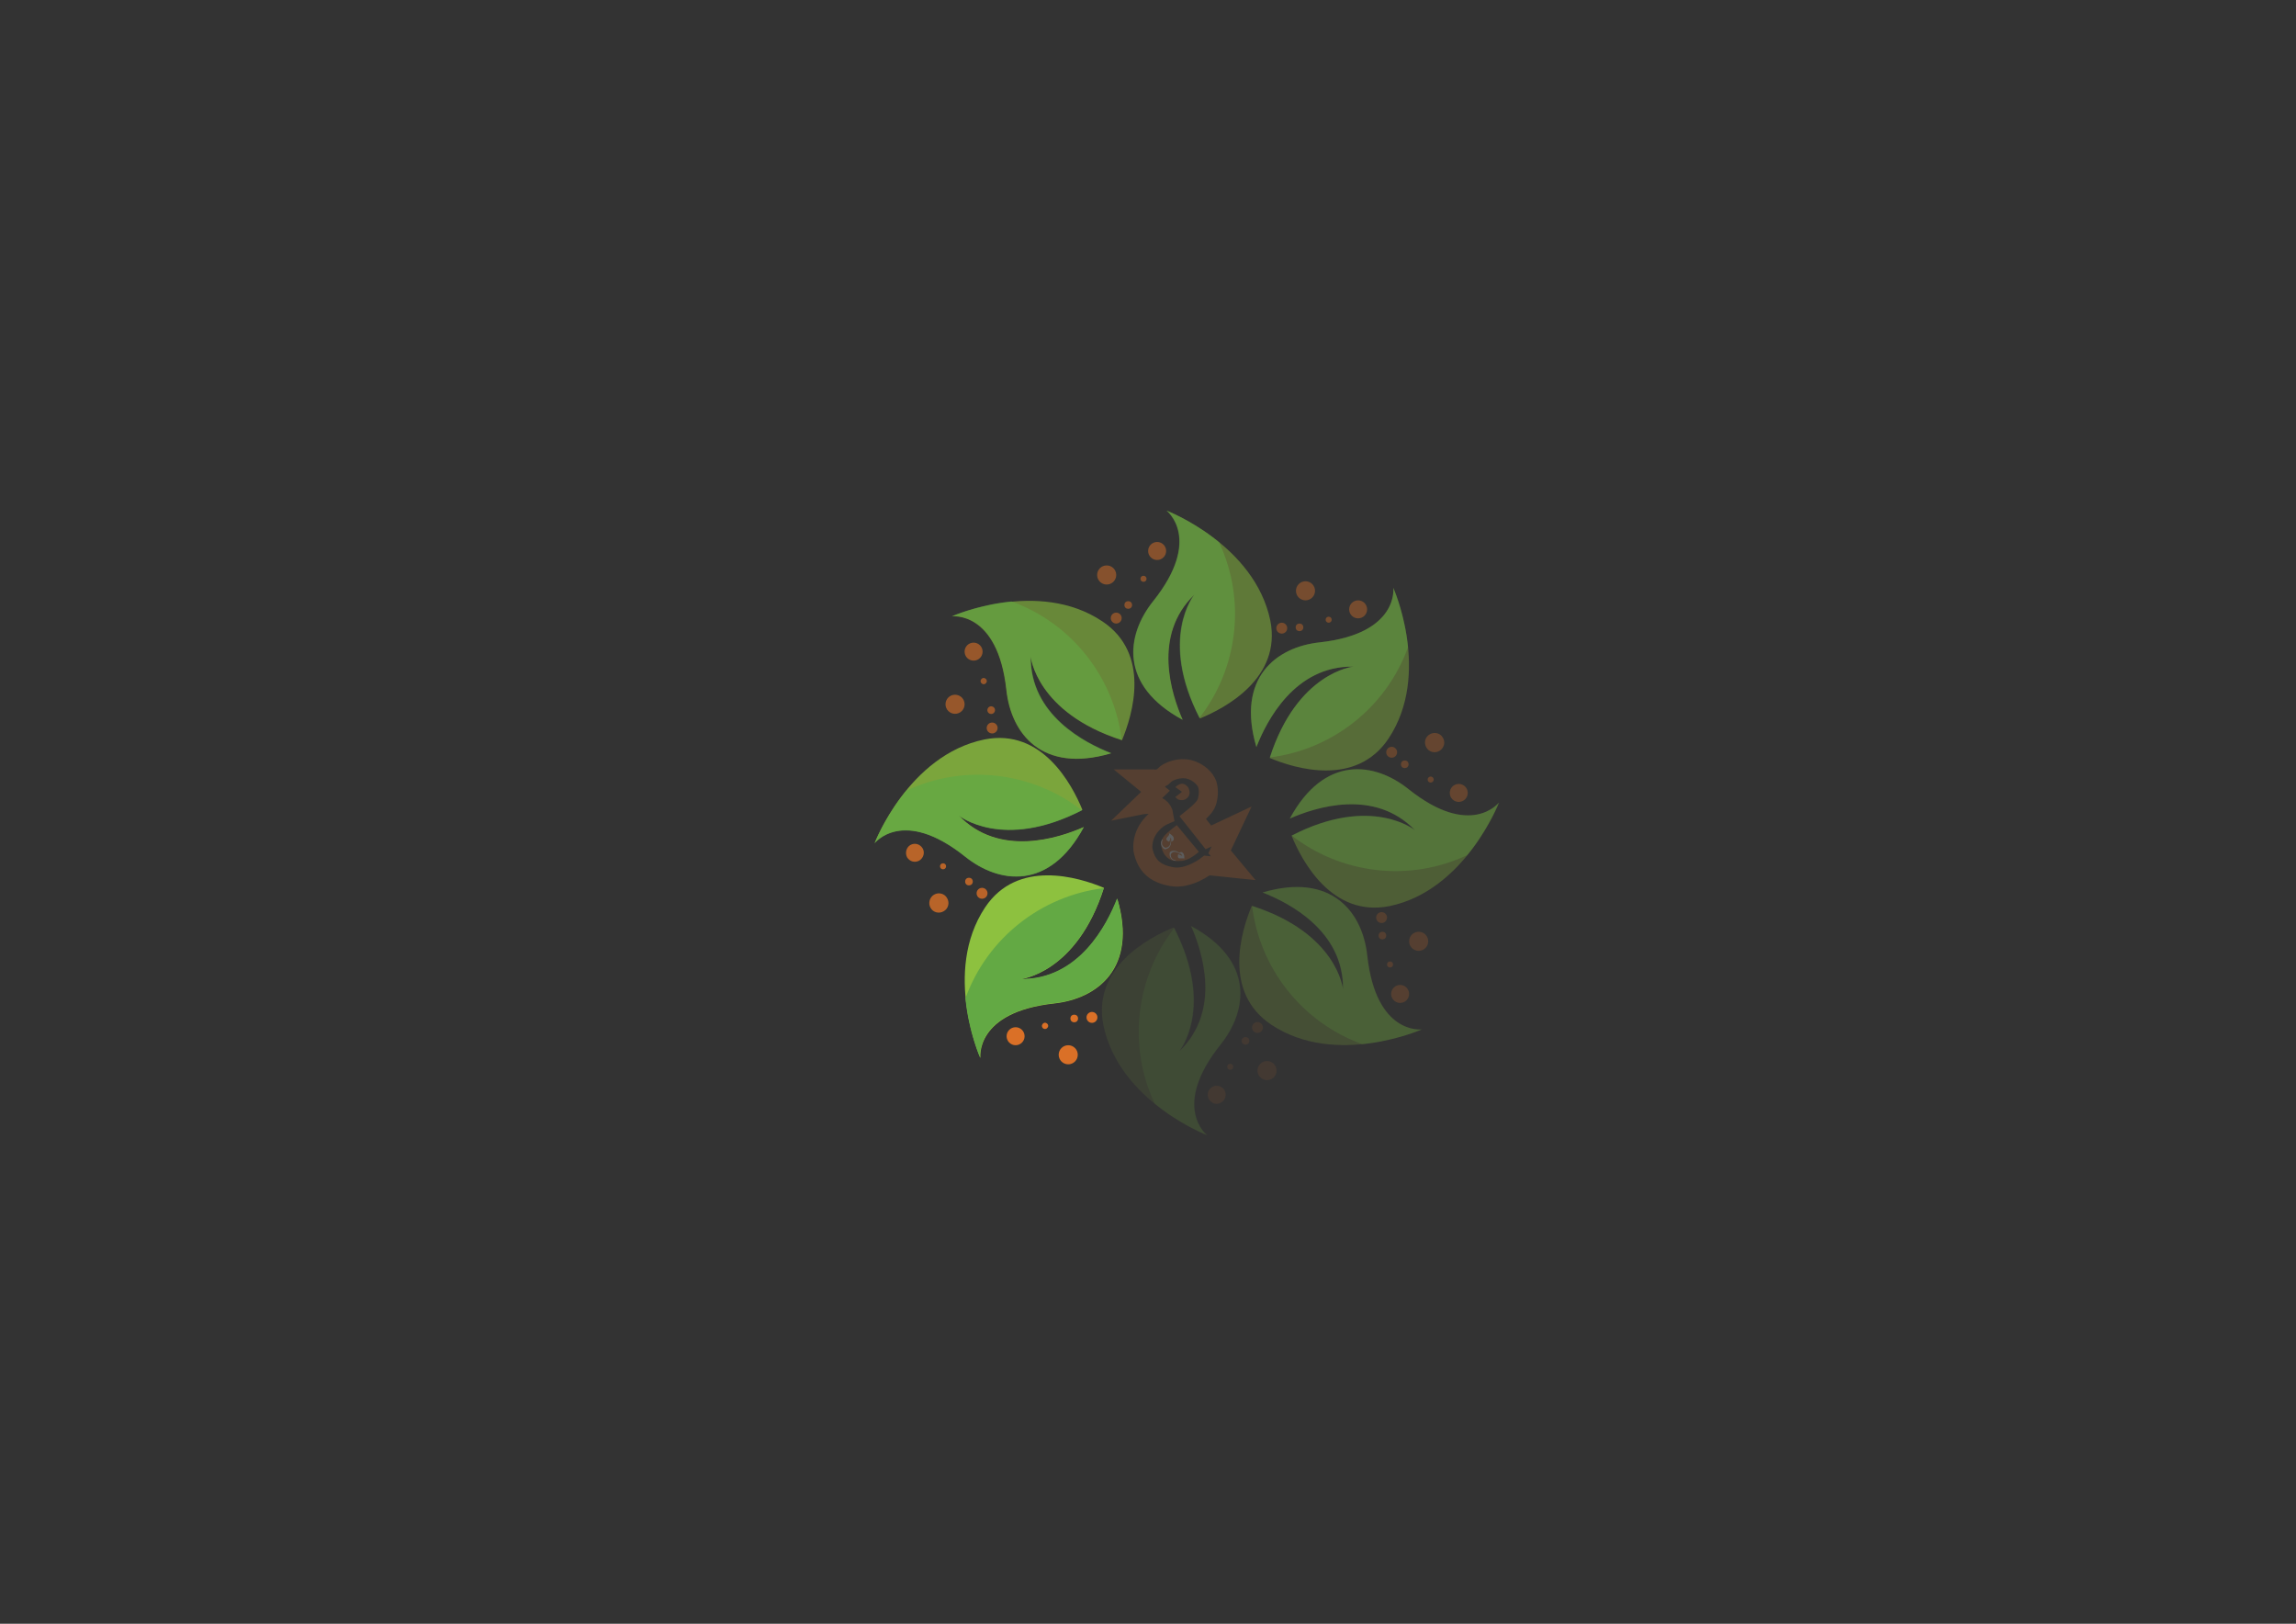 <?xml version="1.0" encoding="utf-8"?>
<!-- Generator: Adobe Illustrator 25.2.1, SVG Export Plug-In . SVG Version: 6.00 Build 0)  -->
<svg version="1.1" id="Layer_1" xmlns="http://www.w3.org/2000/svg" xmlns:xlink="http://www.w3.org/1999/xlink" x="0px" y="0px"
	 viewBox="0 0 841.9 595.3" style="enable-background:new 0 0 841.9 595.3;" xml:space="preserve">
<rect x="0" y="0" width="841.9" height="595.3" fill="#333333" stroke="none"/>
<style type="text/css">
	.st0{opacity:0.1;fill:#8DC13F;enable-background:new    ;}
	.st1{opacity:0.1;fill:#63A944;enable-background:new    ;}
	.st2{opacity:0.1;fill:#DA7027;enable-background:new    ;}
	.st3{opacity:0.1;}
	.st4{fill:#DA7027;}
	.st5{opacity:0.5;fill:#8DC13F;enable-background:new    ;}
	.st6{opacity:0.5;fill:#63A944;enable-background:new    ;}
	.st7{opacity:0.5;fill:#DA7027;enable-background:new    ;}
	.st8{opacity:0.5;}
	.st9{fill:#8DC13F;}
	.st10{fill:#63A944;}
	.st11{opacity:0.4;fill:#8DC13F;enable-background:new    ;}
	.st12{opacity:0.4;fill:#63A944;enable-background:new    ;}
	.st13{opacity:0.4;fill:#DA7027;enable-background:new    ;}
	.st14{opacity:0.4;}
	.st15{opacity:0.8;fill:#8DC13F;enable-background:new    ;}
	.st16{opacity:0.8;fill:#63A944;enable-background:new    ;}
	.st17{opacity:0.8;fill:#DA7027;enable-background:new    ;}
	.st18{opacity:0.8;}
	.st19{opacity:0.3;fill:#8DC13F;enable-background:new    ;}
	.st20{opacity:0.3;fill:#63A944;enable-background:new    ;}
	.st21{opacity:0.3;fill:#DA7027;enable-background:new    ;}
	.st22{opacity:0.3;}
	.st23{opacity:0.6;fill:#8DC13F;enable-background:new    ;}
	.st24{opacity:0.6;fill:#63A944;enable-background:new    ;}
	.st25{opacity:0.6;fill:#DA7027;enable-background:new    ;}
	.st26{opacity:0.6;}
	.st27{opacity:0.2;fill:#8DC13F;enable-background:new    ;}
	.st28{opacity:0.2;fill:#63A944;enable-background:new    ;}
	.st29{opacity:0.2;fill:#DA7027;enable-background:new    ;}
	.st30{opacity:0.2;}
	.st31{fill:none;stroke:#DA7027;stroke-width:7;stroke-miterlimit:10;}
	.st32{fill:#FFFFFF;}
</style>
<g>
	<g>
		<path class="st0" d="M442.6,416.2c0,0-13.4-10.3,4.9-33.2c10-12.5,12.5-30.9-10.8-43.5c4.1,9.3,11.2,31-4.3,45.9
			c0,0,13.1-16.1-2-45.4c-9.3,3.8-30,14.8-25.8,35.9C410.4,403.8,442.6,416.2,442.6,416.2z"/>
		<path class="st1" d="M430.6,340.2c-14,18-17.3,42.9-7.2,64.4c9.6,7.9,19.3,11.6,19.3,11.6s-13.4-10.3,4.9-33.2
			c10-12.5,12.5-30.9-10.8-43.5c4.1,9.3,11.2,31-4.3,45.9C432.6,385.4,445.6,369.4,430.6,340.2z"/>
		<circle class="st2" cx="461.1" cy="376.7" r="2"/>
		<g class="st3">
			<circle class="st4" cx="456.7" cy="381.6" r="1.4"/>
			<circle class="st4" cx="464.6" cy="392.5" r="3.5"/>
			<circle class="st4" cx="451.1" cy="391.1" r="1.1"/>
			<path class="st4" d="M443.3,403c-0.9-1.6-0.4-3.5,1.2-4.5c1.6-0.9,3.5-0.4,4.5,1.2c0.9,1.5,0.4,3.5-1.2,4.5
				S444.2,404.6,443.3,403z"/>
		</g>
		<path class="st5" d="M427.8,187.2c0,0,13.4,10.3-4.9,33.2c-10,12.5-12.5,30.9,10.8,43.5c-4.1-9.3-11.2-31,4.3-45.9
			c0,0-13.1,16.1,2,45.4c9.3-3.8,30-14.8,25.8-35.9C460,199.6,427.8,187.2,427.8,187.2z"/>
		<path class="st6" d="M439.8,263.2c14-18,17.3-42.9,7.2-64.4c-9.6-7.9-19.3-11.6-19.3-11.6s13.4,10.3-4.9,33.2
			c-10,12.5-12.5,30.9,10.8,43.5c-4.1-9.3-11.2-31,4.3-45.9C437.8,218,424.8,234,439.8,263.2z"/>
		<circle class="st7" cx="409.3" cy="226.6" r="2"/>
		<g class="st8">
			<circle class="st4" cx="413.7" cy="221.8" r="1.4"/>
			<circle class="st4" cx="405.8" cy="210.8" r="3.5"/>
			<circle class="st4" cx="419.3" cy="212.2" r="1.1"/>
			<circle class="st4" cx="424.3" cy="202" r="3.3"/>
		</g>
		<path class="st9" d="M359.5,387.9c0,0-2.2-16.8,27-20c15.9-1.7,30.7-13,23.2-38.4c-3.7,9.5-14,29.8-35.5,29.5
			c0,0,20.6-2.1,30.6-33.5c-9.3-3.9-31.7-10.7-43.6,7.2C345.5,356.3,359.5,387.9,359.5,387.9z"/>
		<path class="st10" d="M404.7,325.6c-22.7,2.8-42.6,18.1-50.7,40.4c1.2,12.4,5.4,21.8,5.4,21.8s-2.2-16.8,27-20
			c15.9-1.7,30.7-13,23.2-38.4c-3.7,9.5-14,29.8-35.5,29.5C374.1,359,394.7,356.9,404.7,325.6z"/>
		<circle class="st4" cx="400.4" cy="373" r="2"/>
		<g>
			<circle class="st4" cx="393.9" cy="373.4" r="1.4"/>
			<circle class="st4" cx="391.7" cy="386.7" r="3.5"/>
			<path class="st4" d="M382.1,375.8c0.2-0.6,0.8-1,1.4-0.8s1,0.8,0.8,1.4s-0.8,1-1.4,0.8C382.3,377.1,381.9,376.4,382.1,375.8z"/>
			<circle class="st4" cx="372.4" cy="379.9" r="3.3"/>
		</g>
		<path class="st11" d="M510.9,215.5c0,0,2.2,16.8-27,20c-15.9,1.7-30.7,13-23.2,38.4c3.7-9.5,14-29.8,35.5-29.5
			c0,0-20.6,2.1-30.6,33.5c9.3,3.9,31.7,10.7,43.6-7.2C524.9,247,510.9,215.5,510.9,215.5z"/>
		<path class="st12" d="M465.6,277.7c22.7-2.8,42.6-18.1,50.7-40.4c-1.2-12.4-5.4-21.8-5.4-21.8s2.2,16.8-27,20
			c-15.9,1.7-30.7,13-23.2,38.4c3.7-9.5,14-29.8,35.5-29.5C496.2,244.4,475.7,246.5,465.6,277.7z"/>
		<circle class="st13" cx="470" cy="230.3" r="2"/>
		<g class="st14">
			<circle class="st4" cx="476.5" cy="230" r="1.4"/>
			<circle class="st4" cx="478.7" cy="216.6" r="3.5"/>
			<circle class="st4" cx="487.2" cy="227.2" r="1.1"/>
			<circle class="st4" cx="498" cy="223.4" r="3.3"/>
		</g>
		<path class="st15" d="M320.7,309.1c0,0,10.3-13.4,33.2,4.9c12.5,10,30.9,12.5,43.5-10.8c-9.3,4.1-31,11.2-45.9-4.3
			c0,0,16.1,13.1,45.4-2c-3.8-9.3-14.8-30-35.9-25.8C333.1,276.8,320.7,309.1,320.7,309.1z"/>
		<path class="st16" d="M396.7,297.1c-18-14-42.9-17.3-64.4-7.2c-7.9,9.6-11.6,19.3-11.6,19.3s10.3-13.4,33.2,4.9
			c12.5,10,30.9,12.5,43.5-10.8c-9.3,4.1-31,11.2-45.9-4.3C351.5,299,367.6,312.1,396.7,297.1z"/>
		<circle class="st17" cx="360.1" cy="327.5" r="2"/>
		<g class="st18">
			<circle class="st4" cx="355.3" cy="323.2" r="1.4"/>
			<path class="st4" d="M342.5,328c1.7-1,3.9-0.4,4.8,1.3c1,1.7,0.4,3.9-1.3,4.8c-1.7,1-3.9,0.4-4.8-1.3
				C340.3,331.2,340.8,329,342.5,328z"/>
			<circle class="st4" cx="345.8" cy="317.6" r="1.1"/>
			<path class="st4" d="M333.8,309.8c1.6-0.9,3.5-0.4,4.5,1.2c0.9,1.5,0.4,3.5-1.2,4.5c-1.6,0.9-3.5,0.4-4.5-1.2
				C331.8,312.7,332.3,310.7,333.8,309.8z"/>
		</g>
		<path class="st19" d="M549.7,294.2c0,0-10.3,13.4-33.2-4.9c-12.5-10-30.9-12.5-43.5,10.8c9.3-4.1,31-11.2,45.9,4.3
			c0,0-16.1-13.1-45.3,2c3.8,9.3,14.8,30,35.9,25.8C537.2,326.5,549.7,294.2,549.7,294.2z"/>
		<path class="st20" d="M473.6,306.3c18,14,42.9,17.3,64.4,7.2c7.9-9.6,11.6-19.3,11.6-19.3s-10.3,13.4-33.2-4.9
			c-12.5-10-30.9-12.5-43.5,10.8c9.3-4.1,31-11.2,45.9,4.3C518.9,304.3,502.8,291.3,473.6,306.3z"/>
		<circle class="st21" cx="510.3" cy="275.8" r="2"/>
		<g class="st22">
			<circle class="st4" cx="515.1" cy="280.2" r="1.4"/>
			<path class="st4" d="M527.8,275.3c-1.7,1-3.9,0.4-4.8-1.3c-1-1.7-0.4-3.9,1.3-4.8c1.7-1,3.9-0.4,4.8,1.3
				C530.1,272.2,529.5,274.3,527.8,275.3z"/>
			<circle class="st4" cx="524.6" cy="285.8" r="1.1"/>
			<circle class="st4" cx="534.9" cy="290.7" r="3.3"/>
		</g>
		<path class="st23" d="M349,226c0,0,16.8-2.2,20,27c1.7,15.9,13,30.7,38.4,23.2c-9.5-3.7-29.8-14-29.5-35.5c0,0,2.1,20.6,33.5,30.7
			c3.9-9.3,10.7-31.7-7.2-43.6C380.6,212,349,226,349,226z"/>
		<path class="st24" d="M411.3,271.2c-2.8-22.7-18.1-42.6-40.4-50.7c-12.4,1.2-21.8,5.4-21.8,5.4s16.8-2.2,20,27
			c1.7,15.9,13,30.7,38.4,23.2c-9.5-3.7-29.8-14-29.5-35.5C377.9,240.6,380,261.2,411.3,271.2z"/>
		<circle class="st25" cx="363.8" cy="266.9" r="2"/>
		<g class="st26">
			<path class="st4" d="M363.8,259c0.8,0.2,1.2,1,1,1.7c-0.2,0.8-1,1.2-1.7,1c-0.8-0.2-1.2-1-1-1.7
				C362.3,259.2,363.1,258.8,363.8,259z"/>
			<circle class="st4" cx="350.2" cy="258.2" r="3.5"/>
			<path class="st4" d="M361,248.6c0.6,0.2,1,0.8,0.8,1.4s-0.8,1-1.4,0.8s-1-0.8-0.8-1.4C359.8,248.8,360.4,248.4,361,248.6z"/>
			<circle class="st4" cx="357" cy="238.9" r="3.3"/>
		</g>
		<path class="st27" d="M521.4,377.4c0,0-16.8,2.2-20-27c-1.7-15.9-13-30.7-38.4-23.2c9.5,3.7,29.8,14,29.5,35.5
			c0,0-2.1-20.6-33.5-30.6c-3.9,9.3-10.7,31.7,7.2,43.6C489.8,391.4,521.4,377.4,521.4,377.4z"/>
		<path class="st28" d="M459.1,332.1c2.8,22.7,18.1,42.6,40.4,50.7c12.4-1.2,21.8-5.4,21.8-5.4s-16.8,2.2-20-27
			c-1.7-15.9-13-30.7-38.4-23.2c9.5,3.7,29.8,14,29.5,35.5C492.5,362.7,490.4,342.1,459.1,332.1z"/>
		<circle class="st29" cx="506.6" cy="336.4" r="2"/>
		<g class="st30">
			<circle class="st4" cx="506.9" cy="343" r="1.4"/>
			<circle class="st4" cx="520.2" cy="345.1" r="3.5"/>
			<circle class="st4" cx="509.7" cy="353.6" r="1.1"/>
			<circle class="st4" cx="513.4" cy="364.4" r="3.3"/>
		</g>
	</g>
	<g class="st30">
		<path class="st31" d="M423.7,290.1l-5.5-4.5h4.7c0,0,2.5,0.4,4-1.3c1.5-1.7,5.8-3.1,9.2-2.2c3.4,0.9,5.9,3.4,6.6,5.5
			c0.7,2.2,0.4,5.3-0.5,7.2s-4.8,5-4.8,5l5.7,7.2l8.5-4l-4.4,9.3l5,6l-9.6-1c0,0-6.6,5.2-12.9,4.1s-9.4-4.1-10.6-9.8
			c-0.6-6.4,4-11.1,7.7-12.7c-0.8-5.3-8.3-3.8-8.3-3.8L423.7,290.1z"/>
		<path class="st4" d="M431,292.2c1.1,1.7,3.3,1,3.3,1s3.1-1.1,1.4-4.5c-2.2-3-4.7-0.1-4.7-0.1l2.4,1.7L431,292.2z"/>
		<path class="st4" d="M431.5,302.5l8.1,9.8c0,0-3.4,3.1-6.2,3.3c-2.9,0.3-5-0.1-6.6-2.6c-1.5-2.8-1.3-4.7,0-6.4
			C428.1,305,431.5,302.5,431.5,302.5z"/>
		<path class="st32" d="M426.8,311.2c-0.3-0.2-0.5-0.4-0.7-0.8c-0.1-0.2-0.2-0.4-0.3-0.6c-0.2-0.8-0.1-1.5,0.5-2.2
			c0,0.1,0,0.2,0,0.4c0,0.1-0.1,0.2-0.1,0.3c-0.1,0.2-0.1,0.4-0.1,0.6c0,0.1,0,0.3,0,0.5s0.1,0.5,0.3,0.7c0.1,0.2,0.3,0.4,0.5,0.5
			s0.4,0.2,0.5,0.2c0.3,0,0.6-0.1,0.9-0.3c0.4-0.2,0.7-0.6,0.8-1.2c0.2-0.5,0.2-1.1,0.2-1.8c0.2,0.8,0.1,1.5,0,2.1
			c-0.2,0.6-0.5,1.1-1,1.4c-0.2,0.1-0.4,0.2-0.6,0.2C427.4,311.5,427.1,311.4,426.8,311.2z M428.6,305.6h0.3
			c0.5,0.3,0.8,0.6,1.1,0.9c0.3,0.3,0.4,0.6,0.4,1c0,0.1,0,0.2,0,0.3c0,0.2-0.1,0.3-0.3,0.4c-0.1,0.1-0.3,0.3-0.6,0.4
			c0-0.2,0-0.4,0-0.5c0-0.4-0.1-0.8-0.3-1.1v0.2c-0.1,0.3-0.1,0.6-0.2,0.8c-0.1,0.2-0.2,0.4-0.3,0.6c-0.3-0.1-0.5-0.3-0.7-0.4
			s-0.3-0.3-0.3-0.5s0-0.3,0.1-0.5c0.1-0.1,0.2-0.3,0.4-0.5c0.2-0.2,0.3-0.3,0.4-0.5c0.1-0.1,0.1-0.2,0.1-0.4
			C428.7,305.8,428.7,305.7,428.6,305.6z"/>
		<path class="st32" d="M429.1,312.3c0.2-0.1,0.4-0.3,0.6-0.3c0.5-0.2,1.1-0.1,1.7,0.1s1.2,0.7,1.7,1.3c-0.5-0.4-1-0.7-1.5-0.9
			c-0.5-0.2-1-0.2-1.4-0.1c-0.3,0.1-0.5,0.3-0.7,0.5c-0.1,0.1-0.2,0.3-0.2,0.5s0,0.5,0.1,0.7c0.1,0.3,0.2,0.5,0.4,0.7
			c0.1,0.1,0.3,0.2,0.4,0.3c0.1,0.1,0.3,0.2,0.5,0.2c0.1,0,0.2,0.1,0.3,0.1c0.1,0.1,0.2,0.1,0.3,0.2c-0.9,0-1.5-0.3-2-1
			c-0.1-0.2-0.2-0.4-0.3-0.6c-0.1-0.4-0.2-0.7-0.1-1.1C428.8,312.7,429,312.5,429.1,312.3z M434.2,314.8c-0.1-0.1-0.2-0.1-0.4-0.1
			c-0.1,0-0.3,0-0.6,0c-0.3,0-0.5,0-0.7,0s-0.3-0.1-0.4-0.2s-0.2-0.3-0.2-0.5s0-0.5,0.1-0.8c0.2,0,0.4,0.1,0.6,0.2s0.5,0.2,0.7,0.3
			l0.2,0.1c-0.1-0.3-0.3-0.7-0.7-0.9c-0.1-0.1-0.3-0.2-0.5-0.3c0.3-0.1,0.5-0.2,0.7-0.2s0.4,0,0.5,0.1c0.1,0,0.1,0.1,0.2,0.2
			c0.3,0.2,0.4,0.5,0.5,0.9s0.1,0.9,0,1.4l-0.2,0.2C434.3,315,434.3,314.9,434.2,314.8z"/>
	</g>
</g>
</svg>
